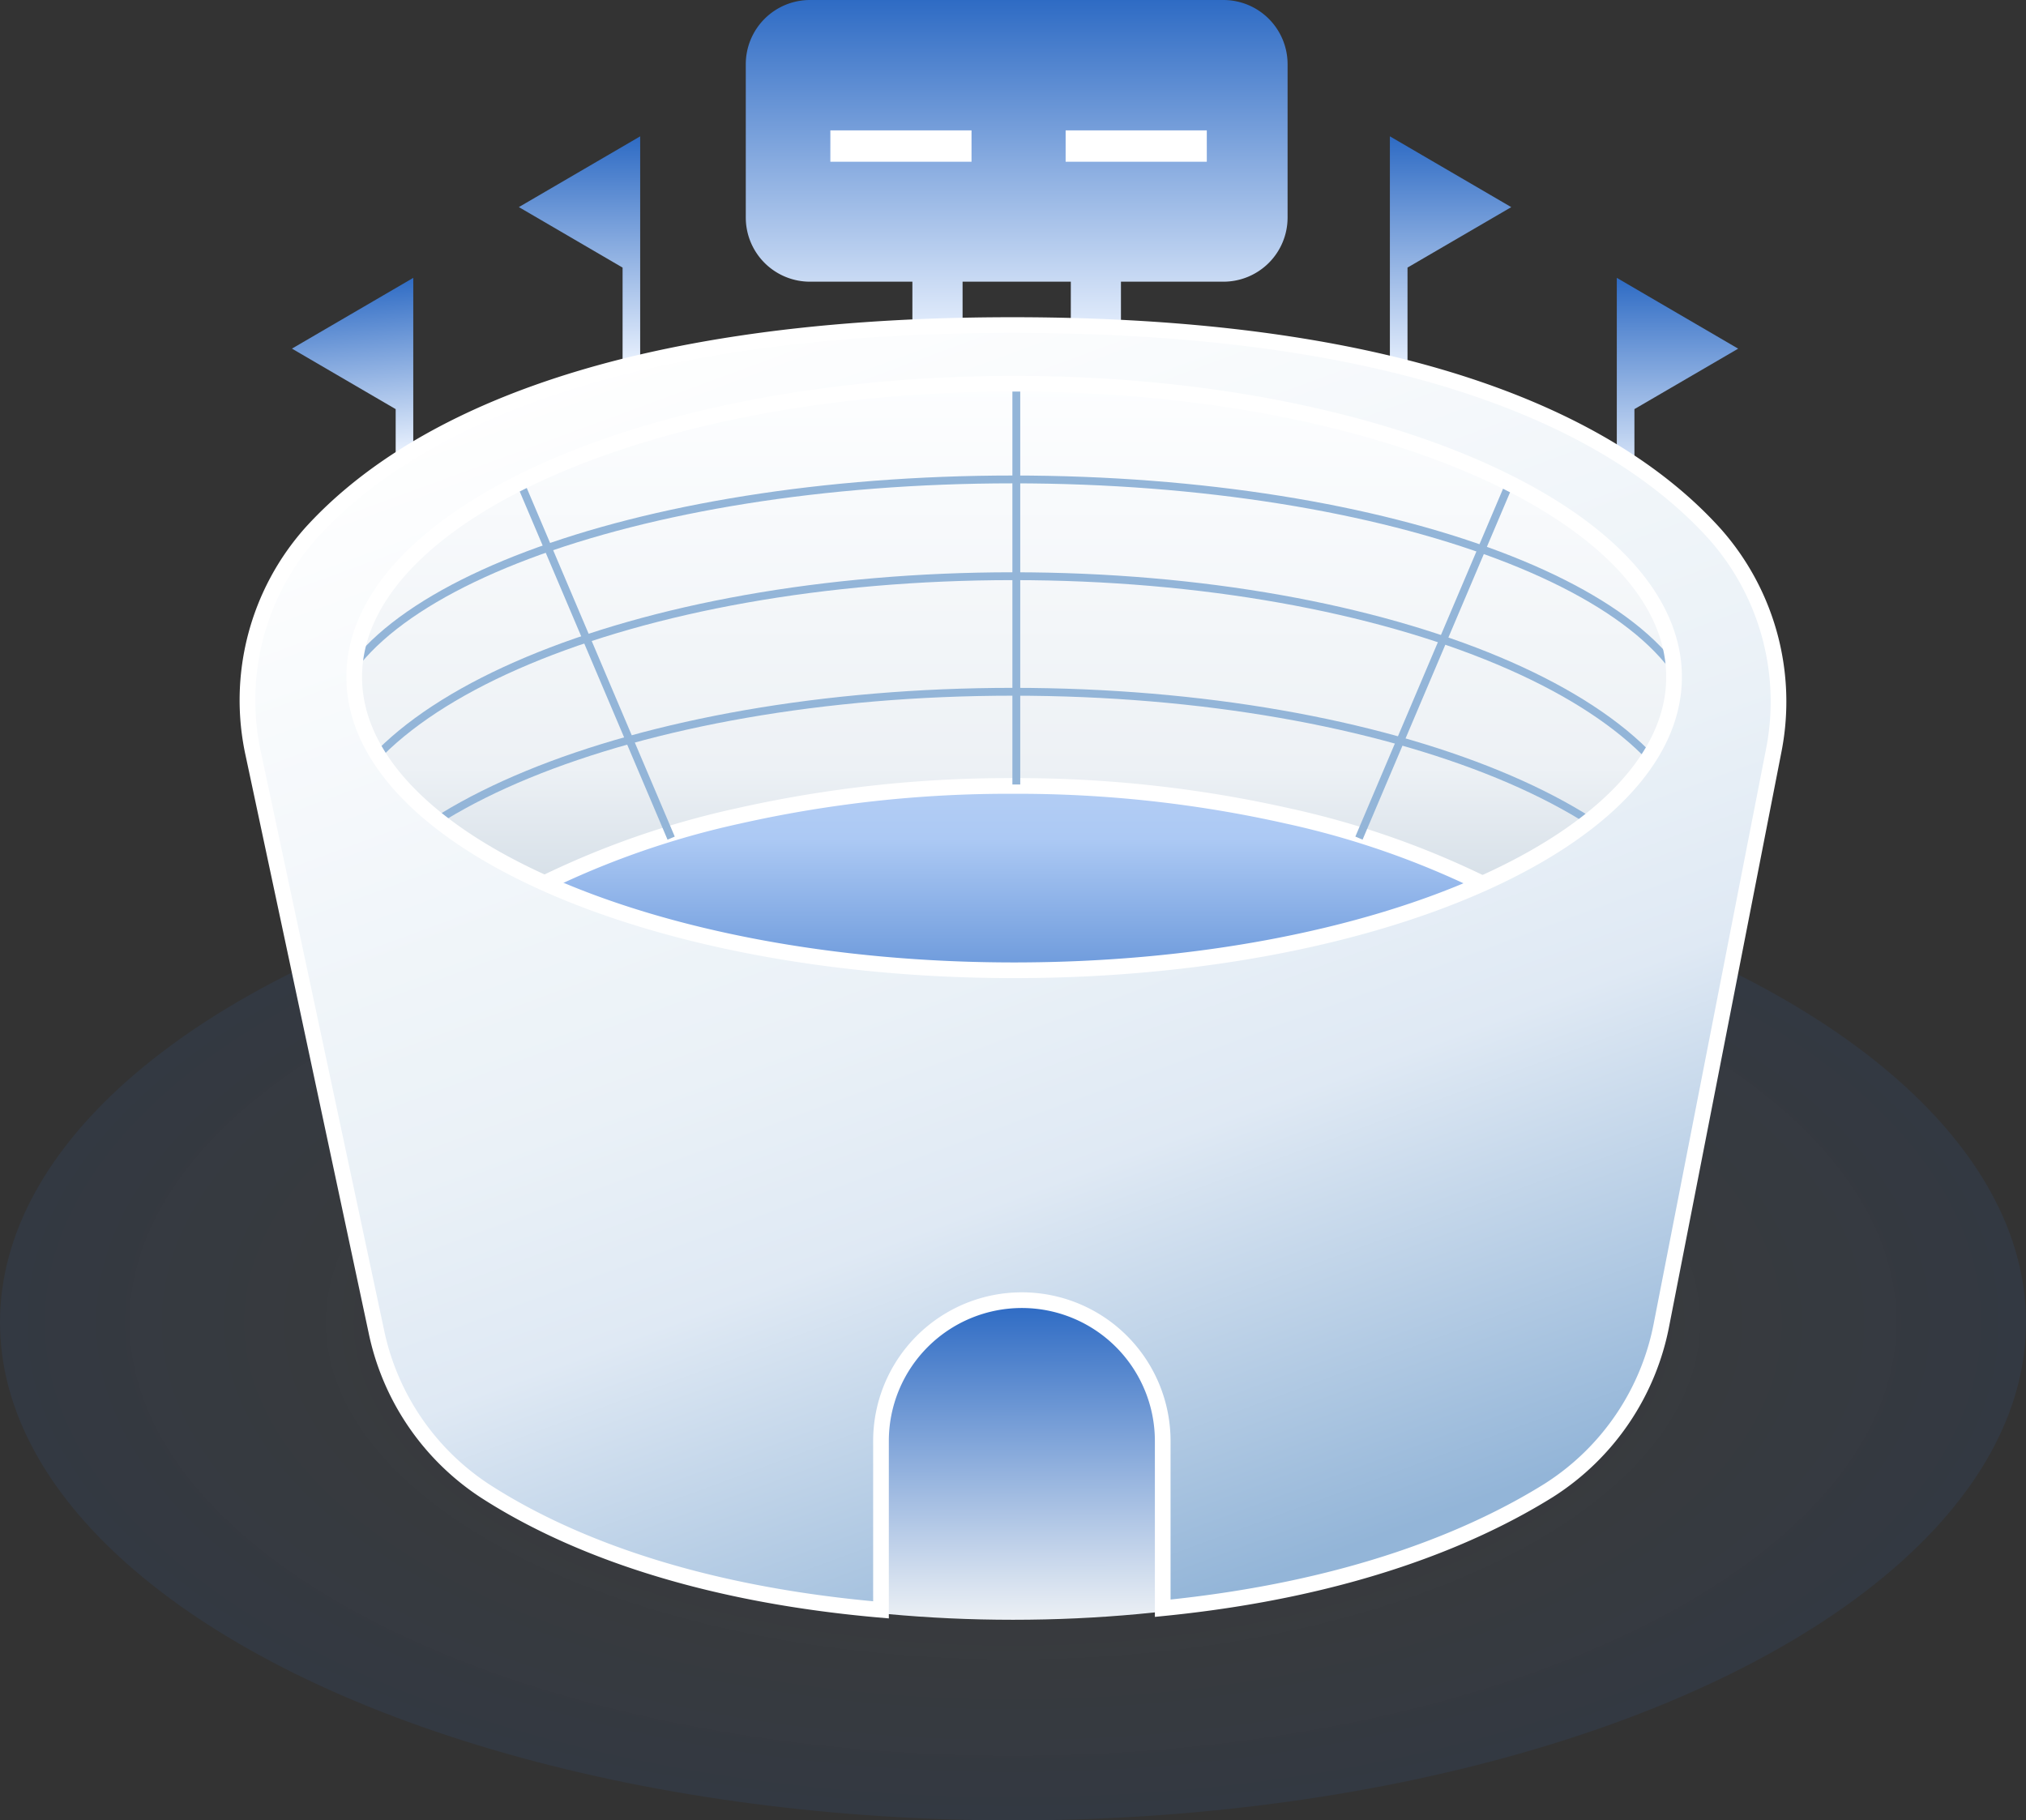 <svg xmlns="http://www.w3.org/2000/svg" xmlns:xlink="http://www.w3.org/1999/xlink" width="129.169" height="116.069" viewBox="0 0 129.169 116.069"><rect x="0" y="0" width="129.169" height="116.069" fill="#333333" stroke="none"/><defs><style>.a{fill:url(#a);}.b{fill:url(#b);}.c{fill:url(#c);}.d{fill:url(#d);}.e{fill:url(#e);}.f{fill:url(#f);}.g{fill:url(#g);}.h{fill:url(#h);}.i,.n{stroke:#fff;}.i,.k,.n{stroke-miterlimit:10;}.i{fill:url(#i);}.j{fill:#fff;}.k,.l,.m{fill:none;}.k,.m{stroke:#93b5d8;stroke-width:0.5px;}.n{fill:url(#j);}</style><radialGradient id="a" cx="0.5" cy="0.5" r="0.5" gradientUnits="objectBoundingBox"><stop offset="0" stop-color="#fff" stop-opacity="0"/><stop offset="1" stop-color="#2e6bc4" stop-opacity="0.102"/></radialGradient><linearGradient id="b" x1="0.5" x2="0.5" y2="0.748" gradientUnits="objectBoundingBox"><stop offset="0" stop-color="#2e6bc4"/><stop offset="1" stop-color="#edf4ff"/></linearGradient><linearGradient id="c" x1="0.122" y1="1" x2="0.097" y2="0.372" xlink:href="#b"/><linearGradient id="d" y2="0.847" xlink:href="#b"/><linearGradient id="e" x1="0.122" y1="1" x2="0.122" y2="0.179" xlink:href="#b"/><linearGradient id="f" y2="1" xlink:href="#b"/><linearGradient id="g" x1="0.5" x2="0.5" y2="1" gradientUnits="objectBoundingBox"><stop offset="0" stop-color="#edf1f5"/><stop offset="0.527" stop-color="#acc9f4"/><stop offset="0.665" stop-color="#719ddd"/><stop offset="1" stop-color="#2e6bc4"/></linearGradient><linearGradient id="h" x1="0.513" y1="1" x2="0.511" y2="0.441" gradientUnits="objectBoundingBox"><stop offset="0" stop-color="#edf1f5"/><stop offset="1" stop-color="#2e6bc4"/></linearGradient><linearGradient id="i" x1="0.5" x2="0.5" y2="1" gradientUnits="objectBoundingBox"><stop offset="0" stop-color="#fdfeff"/><stop offset="0.749" stop-color="#edf1f5"/><stop offset="1" stop-color="#d3dde6"/></linearGradient><linearGradient id="j" x1="0.185" y1="0.033" x2="0.602" y2="1" gradientUnits="objectBoundingBox"><stop offset="0" stop-color="#fff"/><stop offset="0.522" stop-color="#eaf1f7"/><stop offset="0.68" stop-color="#dfe9f4"/><stop offset="1" stop-color="#93b5d8"/></linearGradient></defs><g transform="translate(13.155 -5)"><ellipse class="a" cx="64.585" cy="31.757" rx="64.585" ry="31.757" transform="translate(-13.155 57.556)"/><g transform="translate(0.65 3)"><path class="b" d="M0,18.05V0L7.738,4.515,1.124,8.369V18.05Z" transform="translate(89.275 19.716)"/><path class="c" d="M0,15.706V0H1.122V9.679l6.613,3.858L0,18.048Z" transform="translate(12.543 37.765) rotate(180)"/><path class="d" d="M0,18.05V0L7.738,4.515,1.124,8.369V18.05Z" transform="translate(74.808 10.692)"/><path class="e" d="M0,15.706V0H1.122V9.679l6.613,3.858L0,18.048Z" transform="translate(27.01 28.741) rotate(180)"/><path class="f" d="M20.722,22.106V17.961h-6.9v4.146h-3.2V17.961H4.093A4.091,4.091,0,0,1,0,13.872V4.093A4.094,4.094,0,0,1,4.093,0H30.45a4.094,4.094,0,0,1,4.093,4.093v9.779a4.091,4.091,0,0,1-4.093,4.089H23.919v4.146Z" transform="translate(33.743 2)"/><path class="g" d="M47.9,75.541c-24.167,0-43.758-12.6-43.758-28.145S23.737,19.251,47.9,19.251,91.662,31.852,91.662,47.4,72.07,75.541,47.9,75.541" transform="translate(2.876 6.585)"/><path class="h" d="M43.71,55.159c-21.85,0-39.565-8.038-39.565-17.954S21.859,19.251,43.71,19.251s39.565,8.038,39.565,17.954S65.56,55.159,43.71,55.159" transform="translate(7.07 50.12)"/><path class="i" d="M75.418,32.876h0a54.843,54.843,0,0,0-14.147-5.2,78.488,78.488,0,0,0-17.51-1.912,78.486,78.486,0,0,0-17.51,1.912,54.869,54.869,0,0,0-14.148,5.2C4.3,29.244,0,24.476,0,19.45a10.981,10.981,0,0,1,3.439-7.571A29.28,29.28,0,0,1,12.818,5.7a63.121,63.121,0,0,1,13.91-4.169A92.415,92.415,0,0,1,43.76,0,92.416,92.416,0,0,1,60.793,1.528,63.126,63.126,0,0,1,74.7,5.7a29.281,29.281,0,0,1,9.378,6.182A10.981,10.981,0,0,1,87.52,19.45c0,5.026-4.3,9.794-12.1,13.426Z" transform="translate(7.021 26.349)"/><rect class="j" width="9" height="2" transform="translate(39.135 10.313)"/><rect class="j" width="9" height="2" transform="translate(54.135 10.313)"/><path class="k" d="M47.9,52.237c-24.167,0-43.758-7.384-43.758-16.493S23.737,19.251,47.9,19.251s43.758,7.384,43.758,16.493S72.07,52.237,47.9,52.237" transform="translate(2.876 13.318)"/><path class="k" d="M47.9,56.026c-24.167,0-43.758-8.232-43.758-18.387S23.737,19.251,47.9,19.251s43.758,8.232,43.758,18.387S72.07,56.026,47.9,56.026" transform="translate(2.876 19.488)"/><path class="k" d="M47.9,55.27c-24.167,0-43.758-8.063-43.758-18.009S23.737,19.251,47.9,19.251,91.662,27.314,91.662,37.26,72.07,55.27,47.9,55.27" transform="translate(2.876 26.857)"/><path class="l" d="M7.292,39.439c0-10.326,18.837-18.7,42.076-18.7s42.074,8.373,42.074,18.7S72.6,58.14,49.368,58.14,7.292,49.767,7.292,39.439m-2.733-9.2A16.045,16.045,0,0,0,.866,44.386L8.695,81.123A16.078,16.078,0,0,0,15.571,91.3c4.695,3.047,12.664,6.521,25.306,7.62V88.155a8.981,8.981,0,1,1,17.962,0V98.816C70.89,97.61,78.721,94.252,83.456,91.3a16.111,16.111,0,0,0,7.193-10.622L97.781,44.2a16.1,16.1,0,0,0-3.746-13.881C88.43,24.1,76.144,17,49.261,17c-26.77,0-39.064,7.041-44.7,13.235" transform="translate(1.485 5.726)"/><path class="m" d="M19.275,32.569l9.709,22.87"/><path class="m" d="M28.985,32.569l-9.709,22.87" transform="translate(53.561)"/><path class="m" d="M16.132,26.49v25.53" transform="translate(34.859)"/><path class="n" d="M94.034,30.314C88.431,24.1,76.146,17,49.261,17c-26.77,0-39.065,7.041-44.7,13.235A16.046,16.046,0,0,0,.866,44.386L8.695,81.123A16.071,16.071,0,0,0,15.573,91.3c4.693,3.047,12.664,6.521,25.305,7.62V88.155a8.981,8.981,0,1,1,17.962,0V98.816c12.051-1.2,19.883-4.564,24.618-7.516a16.113,16.113,0,0,0,7.192-10.622L97.781,44.2A16.1,16.1,0,0,0,94.034,30.314ZM49.366,58.14c-23.237,0-42.073-8.373-42.073-18.7s18.836-18.7,42.073-18.7,42.074,8.373,42.074,18.7S72.6,58.14,49.366,58.14Z" transform="translate(1.485 5.726)"/></g></g></svg>